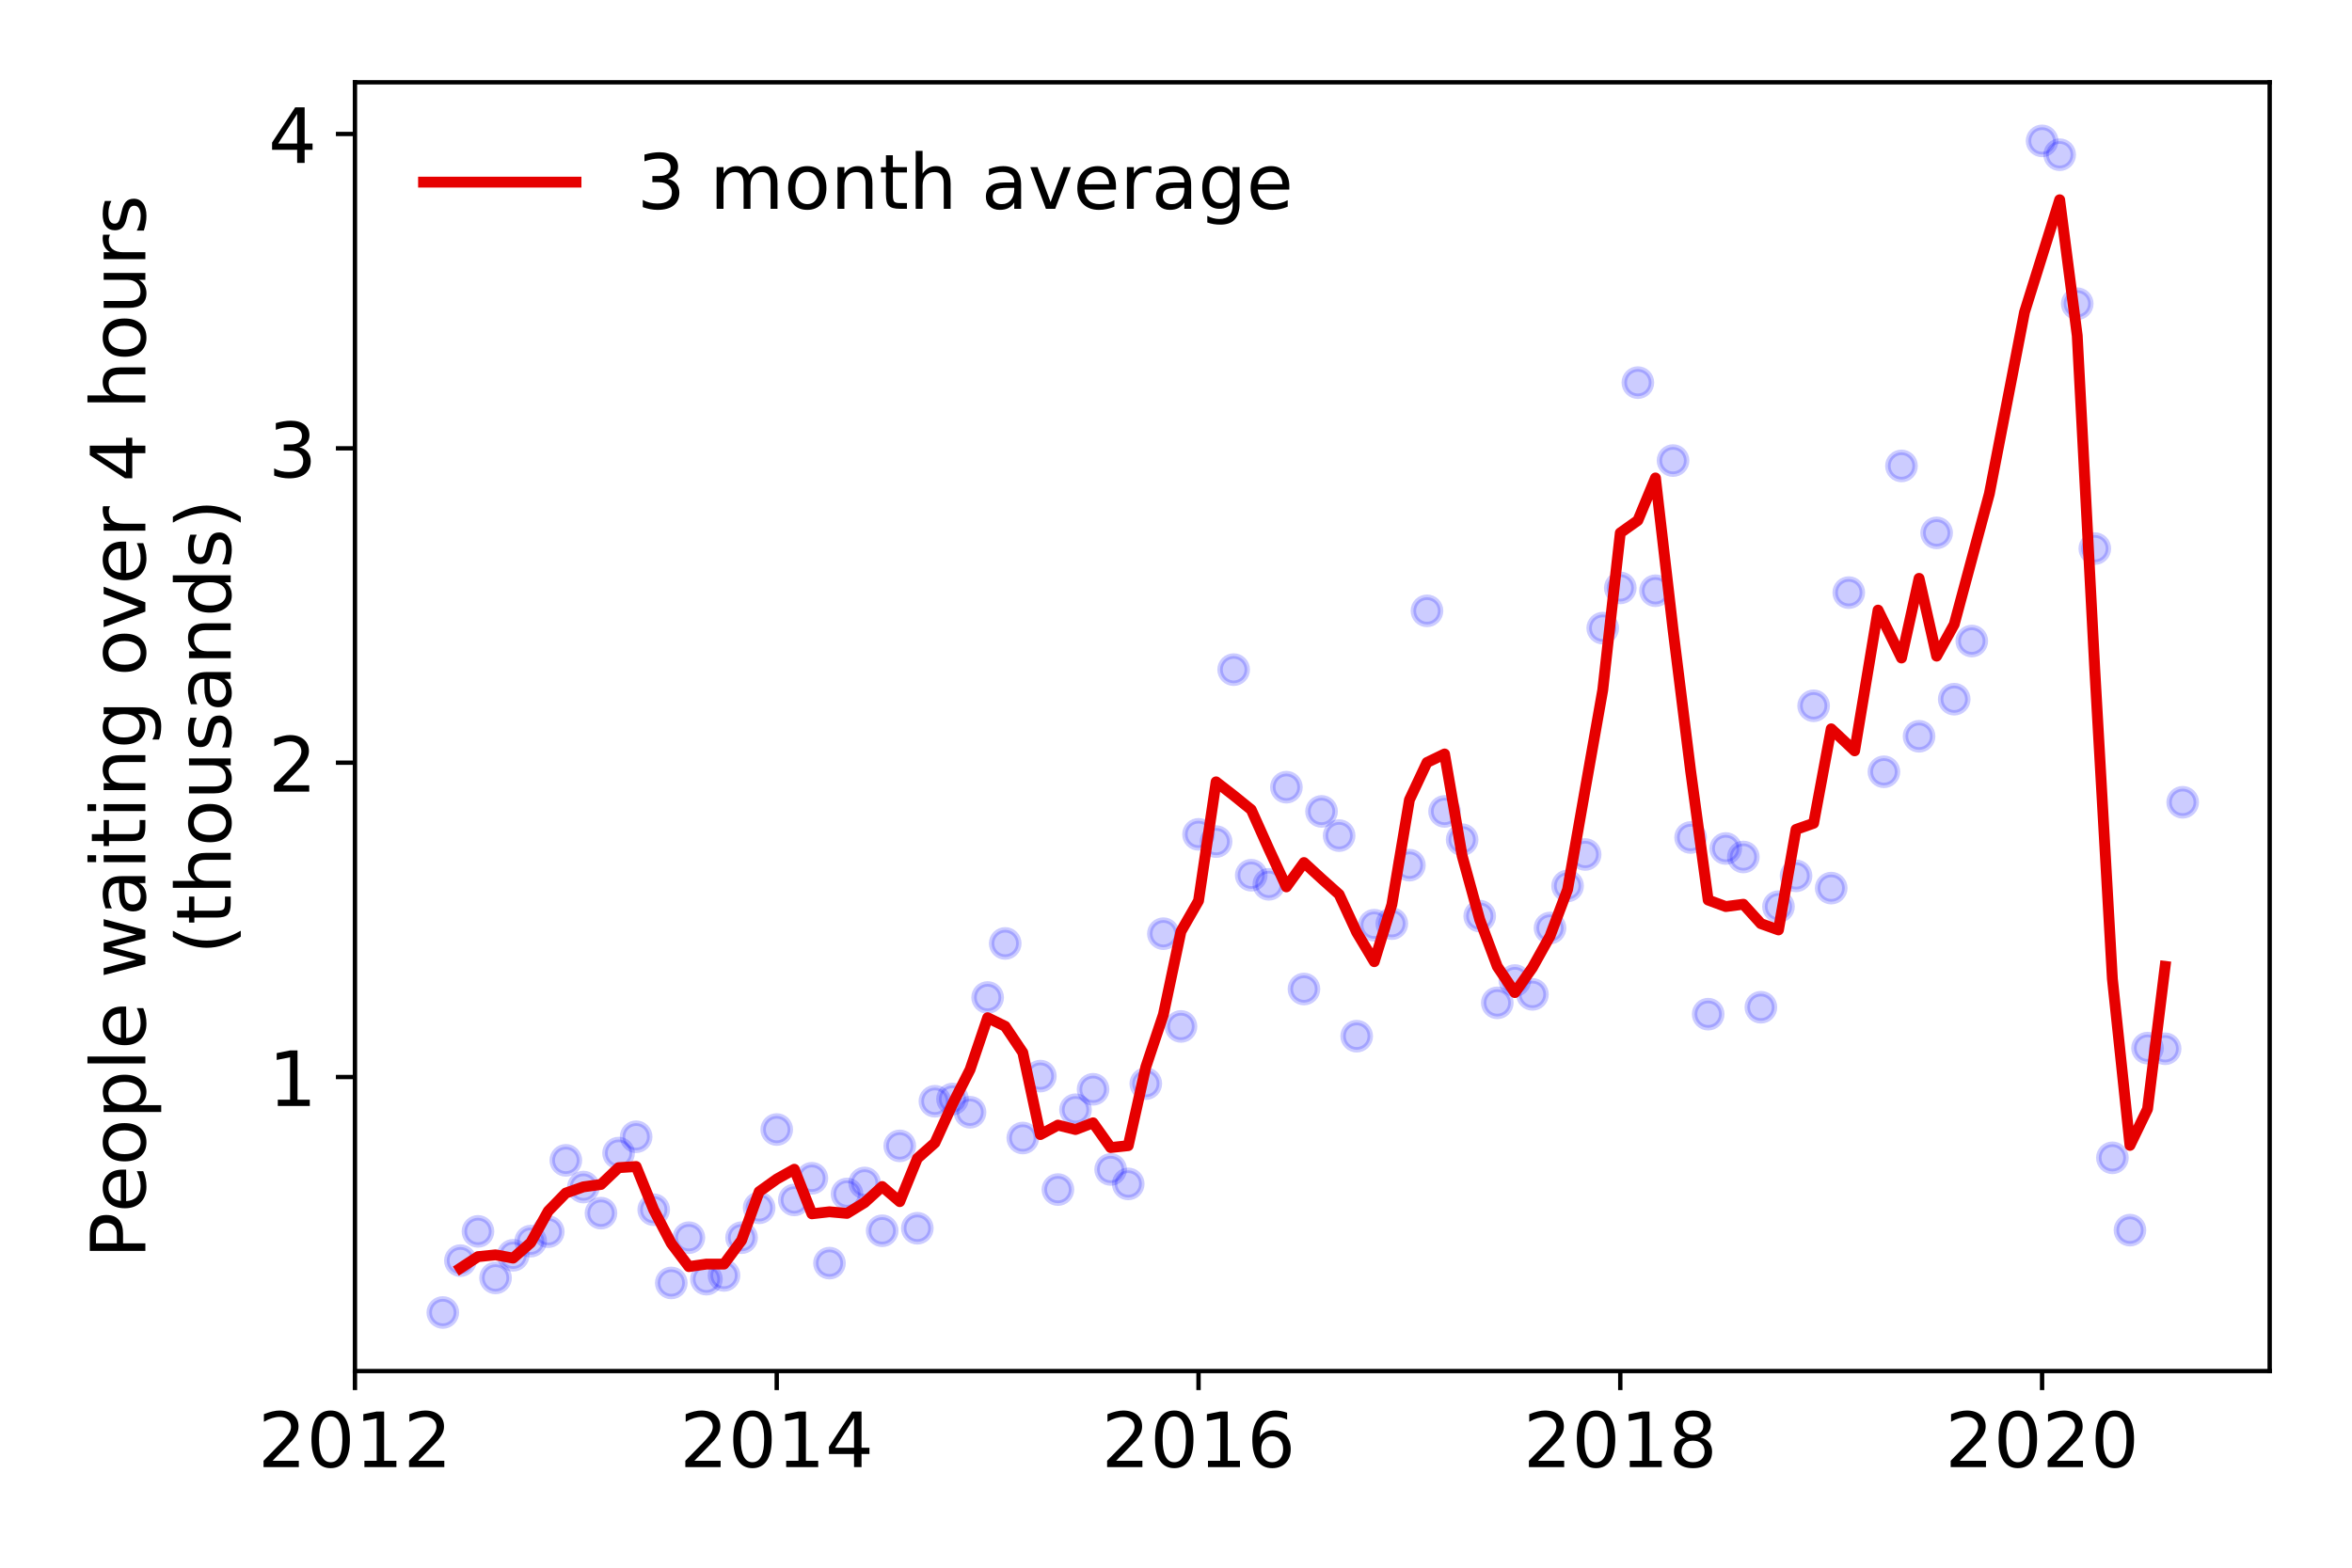 <?xml version="1.0" encoding="utf-8" standalone="no"?>
<!DOCTYPE svg PUBLIC "-//W3C//DTD SVG 1.1//EN"
  "http://www.w3.org/Graphics/SVG/1.1/DTD/svg11.dtd">
<!-- Created with matplotlib (https://matplotlib.org/) -->
<svg height="288pt" version="1.1" viewBox="0 0 432 288" width="432pt" xmlns="http://www.w3.org/2000/svg" xmlns:xlink="http://www.w3.org/1999/xlink">
 <defs>
  <style type="text/css">
*{stroke-linecap:butt;stroke-linejoin:round;}
  </style>
 </defs>
 <g id="figure_1">
  <g id="patch_1">
   <path d="M 0 288 
L 432 288 
L 432 0 
L 0 0 
z
" style="fill:#ffffff;"/>
  </g>
  <g id="axes_1">
   <g id="patch_2">
    <path d="M 65.195 251.88 
L 416.88 251.88 
L 416.88 15.12 
L 65.195 15.12 
z
" style="fill:#ffffff;"/>
   </g>
   <g id="matplotlib.axis_1">
    <g id="xtick_1">
     <g id="line2d_1">
      <defs>
       <path d="M 0 0 
L 0 3.5 
" id="m6f87e608fa" style="stroke:#000000;stroke-width:0.8;"/>
      </defs>
      <g>
       <use style="stroke:#000000;stroke-width:0.8;" x="65.195" xlink:href="#m6f87e608fa" y="251.88"/>
      </g>
     </g>
     <g id="text_1">
      <!-- 2012 -->
      <defs>
       <path d="M 19.188 8.297 
L 53.609 8.297 
L 53.609 0 
L 7.328 0 
L 7.328 8.297 
Q 12.938 14.109 22.625 23.891 
Q 32.328 33.688 34.812 36.531 
Q 39.547 41.844 41.422 45.531 
Q 43.312 49.219 43.312 52.781 
Q 43.312 58.594 39.234 62.25 
Q 35.156 65.922 28.609 65.922 
Q 23.969 65.922 18.812 64.312 
Q 13.672 62.703 7.812 59.422 
L 7.812 69.391 
Q 13.766 71.781 18.938 73 
Q 24.125 74.219 28.422 74.219 
Q 39.75 74.219 46.484 68.547 
Q 53.219 62.891 53.219 53.422 
Q 53.219 48.922 51.531 44.891 
Q 49.859 40.875 45.406 35.406 
Q 44.188 33.984 37.641 27.219 
Q 31.109 20.453 19.188 8.297 
z
" id="DejaVuSans-50"/>
       <path d="M 31.781 66.406 
Q 24.172 66.406 20.328 58.906 
Q 16.5 51.422 16.5 36.375 
Q 16.5 21.391 20.328 13.891 
Q 24.172 6.391 31.781 6.391 
Q 39.453 6.391 43.281 13.891 
Q 47.125 21.391 47.125 36.375 
Q 47.125 51.422 43.281 58.906 
Q 39.453 66.406 31.781 66.406 
z
M 31.781 74.219 
Q 44.047 74.219 50.516 64.516 
Q 56.984 54.828 56.984 36.375 
Q 56.984 17.969 50.516 8.266 
Q 44.047 -1.422 31.781 -1.422 
Q 19.531 -1.422 13.062 8.266 
Q 6.594 17.969 6.594 36.375 
Q 6.594 54.828 13.062 64.516 
Q 19.531 74.219 31.781 74.219 
z
" id="DejaVuSans-48"/>
       <path d="M 12.406 8.297 
L 28.516 8.297 
L 28.516 63.922 
L 10.984 60.406 
L 10.984 69.391 
L 28.422 72.906 
L 38.281 72.906 
L 38.281 8.297 
L 54.391 8.297 
L 54.391 0 
L 12.406 0 
z
" id="DejaVuSans-49"/>
      </defs>
      <g transform="translate(47.38 269.518)scale(0.14 -0.14)">
       <use xlink:href="#DejaVuSans-50"/>
       <use x="63.623" xlink:href="#DejaVuSans-48"/>
       <use x="127.246" xlink:href="#DejaVuSans-49"/>
       <use x="190.869" xlink:href="#DejaVuSans-50"/>
      </g>
     </g>
    </g>
    <g id="xtick_2">
     <g id="line2d_2">
      <g>
       <use style="stroke:#000000;stroke-width:0.8;" x="142.666" xlink:href="#m6f87e608fa" y="251.88"/>
      </g>
     </g>
     <g id="text_2">
      <!-- 2014 -->
      <defs>
       <path d="M 37.797 64.312 
L 12.891 25.391 
L 37.797 25.391 
z
M 35.203 72.906 
L 47.609 72.906 
L 47.609 25.391 
L 58.016 25.391 
L 58.016 17.188 
L 47.609 17.188 
L 47.609 0 
L 37.797 0 
L 37.797 17.188 
L 4.891 17.188 
L 4.891 26.703 
z
" id="DejaVuSans-52"/>
      </defs>
      <g transform="translate(124.851 269.518)scale(0.14 -0.14)">
       <use xlink:href="#DejaVuSans-50"/>
       <use x="63.623" xlink:href="#DejaVuSans-48"/>
       <use x="127.246" xlink:href="#DejaVuSans-49"/>
       <use x="190.869" xlink:href="#DejaVuSans-52"/>
      </g>
     </g>
    </g>
    <g id="xtick_3">
     <g id="line2d_3">
      <g>
       <use style="stroke:#000000;stroke-width:0.8;" x="220.137" xlink:href="#m6f87e608fa" y="251.88"/>
      </g>
     </g>
     <g id="text_3">
      <!-- 2016 -->
      <defs>
       <path d="M 33.016 40.375 
Q 26.375 40.375 22.484 35.828 
Q 18.609 31.297 18.609 23.391 
Q 18.609 15.531 22.484 10.953 
Q 26.375 6.391 33.016 6.391 
Q 39.656 6.391 43.531 10.953 
Q 47.406 15.531 47.406 23.391 
Q 47.406 31.297 43.531 35.828 
Q 39.656 40.375 33.016 40.375 
z
M 52.594 71.297 
L 52.594 62.312 
Q 48.875 64.062 45.094 64.984 
Q 41.312 65.922 37.594 65.922 
Q 27.828 65.922 22.672 59.328 
Q 17.531 52.734 16.797 39.406 
Q 19.672 43.656 24.016 45.922 
Q 28.375 48.188 33.594 48.188 
Q 44.578 48.188 50.953 41.516 
Q 57.328 34.859 57.328 23.391 
Q 57.328 12.156 50.688 5.359 
Q 44.047 -1.422 33.016 -1.422 
Q 20.359 -1.422 13.672 8.266 
Q 6.984 17.969 6.984 36.375 
Q 6.984 53.656 15.188 63.938 
Q 23.391 74.219 37.203 74.219 
Q 40.922 74.219 44.703 73.484 
Q 48.484 72.75 52.594 71.297 
z
" id="DejaVuSans-54"/>
      </defs>
      <g transform="translate(202.322 269.518)scale(0.14 -0.14)">
       <use xlink:href="#DejaVuSans-50"/>
       <use x="63.623" xlink:href="#DejaVuSans-48"/>
       <use x="127.246" xlink:href="#DejaVuSans-49"/>
       <use x="190.869" xlink:href="#DejaVuSans-54"/>
      </g>
     </g>
    </g>
    <g id="xtick_4">
     <g id="line2d_4">
      <g>
       <use style="stroke:#000000;stroke-width:0.8;" x="297.607" xlink:href="#m6f87e608fa" y="251.88"/>
      </g>
     </g>
     <g id="text_4">
      <!-- 2018 -->
      <defs>
       <path d="M 31.781 34.625 
Q 24.75 34.625 20.719 30.859 
Q 16.703 27.094 16.703 20.516 
Q 16.703 13.922 20.719 10.156 
Q 24.75 6.391 31.781 6.391 
Q 38.812 6.391 42.859 10.172 
Q 46.922 13.969 46.922 20.516 
Q 46.922 27.094 42.891 30.859 
Q 38.875 34.625 31.781 34.625 
z
M 21.922 38.812 
Q 15.578 40.375 12.031 44.719 
Q 8.5 49.078 8.5 55.328 
Q 8.5 64.062 14.719 69.141 
Q 20.953 74.219 31.781 74.219 
Q 42.672 74.219 48.875 69.141 
Q 55.078 64.062 55.078 55.328 
Q 55.078 49.078 51.531 44.719 
Q 48 40.375 41.703 38.812 
Q 48.828 37.156 52.797 32.312 
Q 56.781 27.484 56.781 20.516 
Q 56.781 9.906 50.312 4.234 
Q 43.844 -1.422 31.781 -1.422 
Q 19.734 -1.422 13.25 4.234 
Q 6.781 9.906 6.781 20.516 
Q 6.781 27.484 10.781 32.312 
Q 14.797 37.156 21.922 38.812 
z
M 18.312 54.391 
Q 18.312 48.734 21.844 45.562 
Q 25.391 42.391 31.781 42.391 
Q 38.141 42.391 41.719 45.562 
Q 45.312 48.734 45.312 54.391 
Q 45.312 60.062 41.719 63.234 
Q 38.141 66.406 31.781 66.406 
Q 25.391 66.406 21.844 63.234 
Q 18.312 60.062 18.312 54.391 
z
" id="DejaVuSans-56"/>
      </defs>
      <g transform="translate(279.792 269.518)scale(0.14 -0.14)">
       <use xlink:href="#DejaVuSans-50"/>
       <use x="63.623" xlink:href="#DejaVuSans-48"/>
       <use x="127.246" xlink:href="#DejaVuSans-49"/>
       <use x="190.869" xlink:href="#DejaVuSans-56"/>
      </g>
     </g>
    </g>
    <g id="xtick_5">
     <g id="line2d_5">
      <g>
       <use style="stroke:#000000;stroke-width:0.8;" x="375.078" xlink:href="#m6f87e608fa" y="251.88"/>
      </g>
     </g>
     <g id="text_5">
      <!-- 2020 -->
      <g transform="translate(357.263 269.518)scale(0.14 -0.14)">
       <use xlink:href="#DejaVuSans-50"/>
       <use x="63.623" xlink:href="#DejaVuSans-48"/>
       <use x="127.246" xlink:href="#DejaVuSans-50"/>
       <use x="190.869" xlink:href="#DejaVuSans-48"/>
      </g>
     </g>
    </g>
   </g>
   <g id="matplotlib.axis_2">
    <g id="ytick_1">
     <g id="line2d_6">
      <defs>
       <path d="M 0 0 
L -3.5 0 
" id="m2f9f1c1746" style="stroke:#000000;stroke-width:0.8;"/>
      </defs>
      <g>
       <use style="stroke:#000000;stroke-width:0.8;" x="65.195" xlink:href="#m2f9f1c1746" y="197.863"/>
      </g>
     </g>
     <g id="text_6">
      <!-- 1 -->
      <g transform="translate(49.288 203.182)scale(0.14 -0.14)">
       <use xlink:href="#DejaVuSans-49"/>
      </g>
     </g>
    </g>
    <g id="ytick_2">
     <g id="line2d_7">
      <g>
       <use style="stroke:#000000;stroke-width:0.8;" x="65.195" xlink:href="#m2f9f1c1746" y="140.112"/>
      </g>
     </g>
     <g id="text_7">
      <!-- 2 -->
      <g transform="translate(49.288 145.431)scale(0.14 -0.14)">
       <use xlink:href="#DejaVuSans-50"/>
      </g>
     </g>
    </g>
    <g id="ytick_3">
     <g id="line2d_8">
      <g>
       <use style="stroke:#000000;stroke-width:0.8;" x="65.195" xlink:href="#m2f9f1c1746" y="82.362"/>
      </g>
     </g>
     <g id="text_8">
      <!-- 3 -->
      <defs>
       <path d="M 40.578 39.312 
Q 47.656 37.797 51.625 33 
Q 55.609 28.219 55.609 21.188 
Q 55.609 10.406 48.188 4.484 
Q 40.766 -1.422 27.094 -1.422 
Q 22.516 -1.422 17.656 -0.516 
Q 12.797 0.391 7.625 2.203 
L 7.625 11.719 
Q 11.719 9.328 16.594 8.109 
Q 21.484 6.891 26.812 6.891 
Q 36.078 6.891 40.938 10.547 
Q 45.797 14.203 45.797 21.188 
Q 45.797 27.641 41.281 31.266 
Q 36.766 34.906 28.719 34.906 
L 20.219 34.906 
L 20.219 43.016 
L 29.109 43.016 
Q 36.375 43.016 40.234 45.922 
Q 44.094 48.828 44.094 54.297 
Q 44.094 59.906 40.109 62.906 
Q 36.141 65.922 28.719 65.922 
Q 24.656 65.922 20.016 65.031 
Q 15.375 64.156 9.812 62.312 
L 9.812 71.094 
Q 15.438 72.656 20.344 73.438 
Q 25.25 74.219 29.594 74.219 
Q 40.828 74.219 47.359 69.109 
Q 53.906 64.016 53.906 55.328 
Q 53.906 49.266 50.438 45.094 
Q 46.969 40.922 40.578 39.312 
z
" id="DejaVuSans-51"/>
      </defs>
      <g transform="translate(49.288 87.681)scale(0.14 -0.14)">
       <use xlink:href="#DejaVuSans-51"/>
      </g>
     </g>
    </g>
    <g id="ytick_4">
     <g id="line2d_9">
      <g>
       <use style="stroke:#000000;stroke-width:0.8;" x="65.195" xlink:href="#m2f9f1c1746" y="24.611"/>
      </g>
     </g>
     <g id="text_9">
      <!-- 4 -->
      <g transform="translate(49.288 29.93)scale(0.14 -0.14)">
       <use xlink:href="#DejaVuSans-52"/>
      </g>
     </g>
    </g>
    <g id="text_10">
     <!-- People waiting over 4 hours -->
     <defs>
      <path d="M 19.672 64.797 
L 19.672 37.406 
L 32.078 37.406 
Q 38.969 37.406 42.719 40.969 
Q 46.484 44.531 46.484 51.125 
Q 46.484 57.672 42.719 61.234 
Q 38.969 64.797 32.078 64.797 
z
M 9.812 72.906 
L 32.078 72.906 
Q 44.344 72.906 50.609 67.359 
Q 56.891 61.812 56.891 51.125 
Q 56.891 40.328 50.609 34.812 
Q 44.344 29.297 32.078 29.297 
L 19.672 29.297 
L 19.672 0 
L 9.812 0 
z
" id="DejaVuSans-80"/>
      <path d="M 56.203 29.594 
L 56.203 25.203 
L 14.891 25.203 
Q 15.484 15.922 20.484 11.062 
Q 25.484 6.203 34.422 6.203 
Q 39.594 6.203 44.453 7.469 
Q 49.312 8.734 54.109 11.281 
L 54.109 2.781 
Q 49.266 0.734 44.188 -0.344 
Q 39.109 -1.422 33.891 -1.422 
Q 20.797 -1.422 13.156 6.188 
Q 5.516 13.812 5.516 26.812 
Q 5.516 40.234 12.766 48.109 
Q 20.016 56 32.328 56 
Q 43.359 56 49.781 48.891 
Q 56.203 41.797 56.203 29.594 
z
M 47.219 32.234 
Q 47.125 39.594 43.094 43.984 
Q 39.062 48.391 32.422 48.391 
Q 24.906 48.391 20.391 44.141 
Q 15.875 39.891 15.188 32.172 
z
" id="DejaVuSans-101"/>
      <path d="M 30.609 48.391 
Q 23.391 48.391 19.188 42.75 
Q 14.984 37.109 14.984 27.297 
Q 14.984 17.484 19.156 11.844 
Q 23.344 6.203 30.609 6.203 
Q 37.797 6.203 41.984 11.859 
Q 46.188 17.531 46.188 27.297 
Q 46.188 37.016 41.984 42.703 
Q 37.797 48.391 30.609 48.391 
z
M 30.609 56 
Q 42.328 56 49.016 48.375 
Q 55.719 40.766 55.719 27.297 
Q 55.719 13.875 49.016 6.219 
Q 42.328 -1.422 30.609 -1.422 
Q 18.844 -1.422 12.172 6.219 
Q 5.516 13.875 5.516 27.297 
Q 5.516 40.766 12.172 48.375 
Q 18.844 56 30.609 56 
z
" id="DejaVuSans-111"/>
      <path d="M 18.109 8.203 
L 18.109 -20.797 
L 9.078 -20.797 
L 9.078 54.688 
L 18.109 54.688 
L 18.109 46.391 
Q 20.953 51.266 25.266 53.625 
Q 29.594 56 35.594 56 
Q 45.562 56 51.781 48.094 
Q 58.016 40.188 58.016 27.297 
Q 58.016 14.406 51.781 6.484 
Q 45.562 -1.422 35.594 -1.422 
Q 29.594 -1.422 25.266 0.953 
Q 20.953 3.328 18.109 8.203 
z
M 48.688 27.297 
Q 48.688 37.203 44.609 42.844 
Q 40.531 48.484 33.406 48.484 
Q 26.266 48.484 22.188 42.844 
Q 18.109 37.203 18.109 27.297 
Q 18.109 17.391 22.188 11.75 
Q 26.266 6.109 33.406 6.109 
Q 40.531 6.109 44.609 11.75 
Q 48.688 17.391 48.688 27.297 
z
" id="DejaVuSans-112"/>
      <path d="M 9.422 75.984 
L 18.406 75.984 
L 18.406 0 
L 9.422 0 
z
" id="DejaVuSans-108"/>
      <path id="DejaVuSans-32"/>
      <path d="M 4.203 54.688 
L 13.188 54.688 
L 24.422 12.016 
L 35.594 54.688 
L 46.188 54.688 
L 57.422 12.016 
L 68.609 54.688 
L 77.594 54.688 
L 63.281 0 
L 52.688 0 
L 40.922 44.828 
L 29.109 0 
L 18.5 0 
z
" id="DejaVuSans-119"/>
      <path d="M 34.281 27.484 
Q 23.391 27.484 19.188 25 
Q 14.984 22.516 14.984 16.5 
Q 14.984 11.719 18.141 8.906 
Q 21.297 6.109 26.703 6.109 
Q 34.188 6.109 38.703 11.406 
Q 43.219 16.703 43.219 25.484 
L 43.219 27.484 
z
M 52.203 31.203 
L 52.203 0 
L 43.219 0 
L 43.219 8.297 
Q 40.141 3.328 35.547 0.953 
Q 30.953 -1.422 24.312 -1.422 
Q 15.922 -1.422 10.953 3.297 
Q 6 8.016 6 15.922 
Q 6 25.141 12.172 29.828 
Q 18.359 34.516 30.609 34.516 
L 43.219 34.516 
L 43.219 35.406 
Q 43.219 41.609 39.141 45 
Q 35.062 48.391 27.688 48.391 
Q 23 48.391 18.547 47.266 
Q 14.109 46.141 10.016 43.891 
L 10.016 52.203 
Q 14.938 54.109 19.578 55.047 
Q 24.219 56 28.609 56 
Q 40.484 56 46.344 49.844 
Q 52.203 43.703 52.203 31.203 
z
" id="DejaVuSans-97"/>
      <path d="M 9.422 54.688 
L 18.406 54.688 
L 18.406 0 
L 9.422 0 
z
M 9.422 75.984 
L 18.406 75.984 
L 18.406 64.594 
L 9.422 64.594 
z
" id="DejaVuSans-105"/>
      <path d="M 18.312 70.219 
L 18.312 54.688 
L 36.812 54.688 
L 36.812 47.703 
L 18.312 47.703 
L 18.312 18.016 
Q 18.312 11.328 20.141 9.422 
Q 21.969 7.516 27.594 7.516 
L 36.812 7.516 
L 36.812 0 
L 27.594 0 
Q 17.188 0 13.234 3.875 
Q 9.281 7.766 9.281 18.016 
L 9.281 47.703 
L 2.688 47.703 
L 2.688 54.688 
L 9.281 54.688 
L 9.281 70.219 
z
" id="DejaVuSans-116"/>
      <path d="M 54.891 33.016 
L 54.891 0 
L 45.906 0 
L 45.906 32.719 
Q 45.906 40.484 42.875 44.328 
Q 39.844 48.188 33.797 48.188 
Q 26.516 48.188 22.312 43.547 
Q 18.109 38.922 18.109 30.906 
L 18.109 0 
L 9.078 0 
L 9.078 54.688 
L 18.109 54.688 
L 18.109 46.188 
Q 21.344 51.125 25.703 53.562 
Q 30.078 56 35.797 56 
Q 45.219 56 50.047 50.172 
Q 54.891 44.344 54.891 33.016 
z
" id="DejaVuSans-110"/>
      <path d="M 45.406 27.984 
Q 45.406 37.75 41.375 43.109 
Q 37.359 48.484 30.078 48.484 
Q 22.859 48.484 18.828 43.109 
Q 14.797 37.75 14.797 27.984 
Q 14.797 18.266 18.828 12.891 
Q 22.859 7.516 30.078 7.516 
Q 37.359 7.516 41.375 12.891 
Q 45.406 18.266 45.406 27.984 
z
M 54.391 6.781 
Q 54.391 -7.172 48.188 -13.984 
Q 42 -20.797 29.203 -20.797 
Q 24.469 -20.797 20.266 -20.094 
Q 16.062 -19.391 12.109 -17.922 
L 12.109 -9.188 
Q 16.062 -11.328 19.922 -12.344 
Q 23.781 -13.375 27.781 -13.375 
Q 36.625 -13.375 41.016 -8.766 
Q 45.406 -4.156 45.406 5.172 
L 45.406 9.625 
Q 42.625 4.781 38.281 2.391 
Q 33.938 0 27.875 0 
Q 17.828 0 11.672 7.656 
Q 5.516 15.328 5.516 27.984 
Q 5.516 40.672 11.672 48.328 
Q 17.828 56 27.875 56 
Q 33.938 56 38.281 53.609 
Q 42.625 51.219 45.406 46.391 
L 45.406 54.688 
L 54.391 54.688 
z
" id="DejaVuSans-103"/>
      <path d="M 2.984 54.688 
L 12.5 54.688 
L 29.594 8.797 
L 46.688 54.688 
L 56.203 54.688 
L 35.688 0 
L 23.484 0 
z
" id="DejaVuSans-118"/>
      <path d="M 41.109 46.297 
Q 39.594 47.172 37.812 47.578 
Q 36.031 48 33.891 48 
Q 26.266 48 22.188 43.047 
Q 18.109 38.094 18.109 28.812 
L 18.109 0 
L 9.078 0 
L 9.078 54.688 
L 18.109 54.688 
L 18.109 46.188 
Q 20.953 51.172 25.484 53.578 
Q 30.031 56 36.531 56 
Q 37.453 56 38.578 55.875 
Q 39.703 55.766 41.062 55.516 
z
" id="DejaVuSans-114"/>
      <path d="M 54.891 33.016 
L 54.891 0 
L 45.906 0 
L 45.906 32.719 
Q 45.906 40.484 42.875 44.328 
Q 39.844 48.188 33.797 48.188 
Q 26.516 48.188 22.312 43.547 
Q 18.109 38.922 18.109 30.906 
L 18.109 0 
L 9.078 0 
L 9.078 75.984 
L 18.109 75.984 
L 18.109 46.188 
Q 21.344 51.125 25.703 53.562 
Q 30.078 56 35.797 56 
Q 45.219 56 50.047 50.172 
Q 54.891 44.344 54.891 33.016 
z
" id="DejaVuSans-104"/>
      <path d="M 8.5 21.578 
L 8.5 54.688 
L 17.484 54.688 
L 17.484 21.922 
Q 17.484 14.156 20.5 10.266 
Q 23.531 6.391 29.594 6.391 
Q 36.859 6.391 41.078 11.031 
Q 45.312 15.672 45.312 23.688 
L 45.312 54.688 
L 54.297 54.688 
L 54.297 0 
L 45.312 0 
L 45.312 8.406 
Q 42.047 3.422 37.719 1 
Q 33.406 -1.422 27.688 -1.422 
Q 18.266 -1.422 13.375 4.438 
Q 8.5 10.297 8.5 21.578 
z
M 31.109 56 
z
" id="DejaVuSans-117"/>
      <path d="M 44.281 53.078 
L 44.281 44.578 
Q 40.484 46.531 36.375 47.5 
Q 32.281 48.484 27.875 48.484 
Q 21.188 48.484 17.844 46.438 
Q 14.5 44.391 14.5 40.281 
Q 14.5 37.156 16.891 35.375 
Q 19.281 33.594 26.516 31.984 
L 29.594 31.297 
Q 39.156 29.25 43.188 25.516 
Q 47.219 21.781 47.219 15.094 
Q 47.219 7.469 41.188 3.016 
Q 35.156 -1.422 24.609 -1.422 
Q 20.219 -1.422 15.453 -0.562 
Q 10.688 0.297 5.422 2 
L 5.422 11.281 
Q 10.406 8.688 15.234 7.391 
Q 20.062 6.109 24.812 6.109 
Q 31.156 6.109 34.562 8.281 
Q 37.984 10.453 37.984 14.406 
Q 37.984 18.062 35.516 20.016 
Q 33.062 21.969 24.703 23.781 
L 21.578 24.516 
Q 13.234 26.266 9.516 29.906 
Q 5.812 33.547 5.812 39.891 
Q 5.812 47.609 11.281 51.797 
Q 16.75 56 26.812 56 
Q 31.781 56 36.172 55.266 
Q 40.578 54.547 44.281 53.078 
z
" id="DejaVuSans-115"/>
     </defs>
     <g transform="translate(26.699 231.175)rotate(-90)scale(0.14 -0.14)">
      <use xlink:href="#DejaVuSans-80"/>
      <use x="60.256" xlink:href="#DejaVuSans-101"/>
      <use x="121.779" xlink:href="#DejaVuSans-111"/>
      <use x="182.961" xlink:href="#DejaVuSans-112"/>
      <use x="246.438" xlink:href="#DejaVuSans-108"/>
      <use x="274.221" xlink:href="#DejaVuSans-101"/>
      <use x="335.744" xlink:href="#DejaVuSans-32"/>
      <use x="367.531" xlink:href="#DejaVuSans-119"/>
      <use x="449.318" xlink:href="#DejaVuSans-97"/>
      <use x="510.598" xlink:href="#DejaVuSans-105"/>
      <use x="538.381" xlink:href="#DejaVuSans-116"/>
      <use x="577.59" xlink:href="#DejaVuSans-105"/>
      <use x="605.373" xlink:href="#DejaVuSans-110"/>
      <use x="668.752" xlink:href="#DejaVuSans-103"/>
      <use x="732.229" xlink:href="#DejaVuSans-32"/>
      <use x="764.016" xlink:href="#DejaVuSans-111"/>
      <use x="825.197" xlink:href="#DejaVuSans-118"/>
      <use x="884.377" xlink:href="#DejaVuSans-101"/>
      <use x="945.9" xlink:href="#DejaVuSans-114"/>
      <use x="987.014" xlink:href="#DejaVuSans-32"/>
      <use x="1018.801" xlink:href="#DejaVuSans-52"/>
      <use x="1082.424" xlink:href="#DejaVuSans-32"/>
      <use x="1114.211" xlink:href="#DejaVuSans-104"/>
      <use x="1177.59" xlink:href="#DejaVuSans-111"/>
      <use x="1238.771" xlink:href="#DejaVuSans-117"/>
      <use x="1302.15" xlink:href="#DejaVuSans-114"/>
      <use x="1343.264" xlink:href="#DejaVuSans-115"/>
     </g>
     <!-- (thousands) -->
     <defs>
      <path d="M 31 75.875 
Q 24.469 64.656 21.281 53.656 
Q 18.109 42.672 18.109 31.391 
Q 18.109 20.125 21.312 9.062 
Q 24.516 -2 31 -13.188 
L 23.188 -13.188 
Q 15.875 -1.703 12.234 9.375 
Q 8.594 20.453 8.594 31.391 
Q 8.594 42.281 12.203 53.312 
Q 15.828 64.359 23.188 75.875 
z
" id="DejaVuSans-40"/>
      <path d="M 45.406 46.391 
L 45.406 75.984 
L 54.391 75.984 
L 54.391 0 
L 45.406 0 
L 45.406 8.203 
Q 42.578 3.328 38.25 0.953 
Q 33.938 -1.422 27.875 -1.422 
Q 17.969 -1.422 11.734 6.484 
Q 5.516 14.406 5.516 27.297 
Q 5.516 40.188 11.734 48.094 
Q 17.969 56 27.875 56 
Q 33.938 56 38.25 53.625 
Q 42.578 51.266 45.406 46.391 
z
M 14.797 27.297 
Q 14.797 17.391 18.875 11.75 
Q 22.953 6.109 30.078 6.109 
Q 37.203 6.109 41.297 11.75 
Q 45.406 17.391 45.406 27.297 
Q 45.406 37.203 41.297 42.844 
Q 37.203 48.484 30.078 48.484 
Q 22.953 48.484 18.875 42.844 
Q 14.797 37.203 14.797 27.297 
z
" id="DejaVuSans-100"/>
      <path d="M 8.016 75.875 
L 15.828 75.875 
Q 23.141 64.359 26.781 53.312 
Q 30.422 42.281 30.422 31.391 
Q 30.422 20.453 26.781 9.375 
Q 23.141 -1.703 15.828 -13.188 
L 8.016 -13.188 
Q 14.5 -2 17.703 9.062 
Q 20.906 20.125 20.906 31.391 
Q 20.906 42.672 17.703 53.656 
Q 14.5 64.656 8.016 75.875 
z
" id="DejaVuSans-41"/>
     </defs>
     <g transform="translate(42.376 175.325)rotate(-90)scale(0.14 -0.14)">
      <use xlink:href="#DejaVuSans-40"/>
      <use x="39.014" xlink:href="#DejaVuSans-116"/>
      <use x="78.223" xlink:href="#DejaVuSans-104"/>
      <use x="141.602" xlink:href="#DejaVuSans-111"/>
      <use x="202.783" xlink:href="#DejaVuSans-117"/>
      <use x="266.162" xlink:href="#DejaVuSans-115"/>
      <use x="318.262" xlink:href="#DejaVuSans-97"/>
      <use x="379.541" xlink:href="#DejaVuSans-110"/>
      <use x="442.92" xlink:href="#DejaVuSans-100"/>
      <use x="506.396" xlink:href="#DejaVuSans-115"/>
      <use x="558.496" xlink:href="#DejaVuSans-41"/>
     </g>
    </g>
   </g>
   <g id="line2d_10">
    <defs>
     <path d="M 0 2.5 
C 0.663 2.5 1.299 2.237 1.768 1.768 
C 2.237 1.299 2.5 0.663 2.5 0 
C 2.5 -0.663 2.237 -1.299 1.768 -1.768 
C 1.299 -2.237 0.663 -2.5 0 -2.5 
C -0.663 -2.5 -1.299 -2.237 -1.768 -1.768 
C -2.237 -1.299 -2.5 -0.663 -2.5 0 
C -2.5 0.663 -2.237 1.299 -1.768 1.768 
C -1.299 2.237 -0.663 2.5 0 2.5 
z
" id="m2b4e2e2749" style="stroke:#0000ff;stroke-opacity:0.2;"/>
    </defs>
    <g clip-path="url(#pce5eb7b354)">
     <use style="fill:#0000ff;fill-opacity:0.2;stroke:#0000ff;stroke-opacity:0.2;" x="400.902" xlink:href="#m2b4e2e2749" y="147.389"/>
     <use style="fill:#0000ff;fill-opacity:0.2;stroke:#0000ff;stroke-opacity:0.2;" x="397.674" xlink:href="#m2b4e2e2749" y="192.665"/>
     <use style="fill:#0000ff;fill-opacity:0.2;stroke:#0000ff;stroke-opacity:0.2;" x="394.446" xlink:href="#m2b4e2e2749" y="192.55"/>
     <use style="fill:#0000ff;fill-opacity:0.2;stroke:#0000ff;stroke-opacity:0.2;" x="391.218" xlink:href="#m2b4e2e2749" y="225.988"/>
     <use style="fill:#0000ff;fill-opacity:0.2;stroke:#0000ff;stroke-opacity:0.2;" x="387.99" xlink:href="#m2b4e2e2749" y="212.705"/>
     <use style="fill:#0000ff;fill-opacity:0.2;stroke:#0000ff;stroke-opacity:0.2;" x="384.762" xlink:href="#m2b4e2e2749" y="100.784"/>
     <use style="fill:#0000ff;fill-opacity:0.2;stroke:#0000ff;stroke-opacity:0.2;" x="381.534" xlink:href="#m2b4e2e2749" y="55.797"/>
     <use style="fill:#0000ff;fill-opacity:0.2;stroke:#0000ff;stroke-opacity:0.2;" x="378.306" xlink:href="#m2b4e2e2749" y="28.423"/>
     <use style="fill:#0000ff;fill-opacity:0.2;stroke:#0000ff;stroke-opacity:0.2;" x="375.078" xlink:href="#m2b4e2e2749" y="25.882"/>
     <use style="fill:#0000ff;fill-opacity:0.2;stroke:#0000ff;stroke-opacity:0.2;" x="362.166" xlink:href="#m2b4e2e2749" y="117.763"/>
     <use style="fill:#0000ff;fill-opacity:0.2;stroke:#0000ff;stroke-opacity:0.2;" x="358.938" xlink:href="#m2b4e2e2749" y="128.447"/>
     <use style="fill:#0000ff;fill-opacity:0.2;stroke:#0000ff;stroke-opacity:0.2;" x="355.71" xlink:href="#m2b4e2e2749" y="97.897"/>
     <use style="fill:#0000ff;fill-opacity:0.2;stroke:#0000ff;stroke-opacity:0.2;" x="352.482" xlink:href="#m2b4e2e2749" y="135.261"/>
     <use style="fill:#0000ff;fill-opacity:0.2;stroke:#0000ff;stroke-opacity:0.2;" x="349.254" xlink:href="#m2b4e2e2749" y="85.596"/>
     <use style="fill:#0000ff;fill-opacity:0.2;stroke:#0000ff;stroke-opacity:0.2;" x="346.027" xlink:href="#m2b4e2e2749" y="141.787"/>
     <use style="fill:#0000ff;fill-opacity:0.2;stroke:#0000ff;stroke-opacity:0.2;" x="339.571" xlink:href="#m2b4e2e2749" y="108.869"/>
     <use style="fill:#0000ff;fill-opacity:0.2;stroke:#0000ff;stroke-opacity:0.2;" x="336.343" xlink:href="#m2b4e2e2749" y="163.155"/>
     <use style="fill:#0000ff;fill-opacity:0.2;stroke:#0000ff;stroke-opacity:0.2;" x="333.115" xlink:href="#m2b4e2e2749" y="129.66"/>
     <use style="fill:#0000ff;fill-opacity:0.2;stroke:#0000ff;stroke-opacity:0.2;" x="329.887" xlink:href="#m2b4e2e2749" y="160.903"/>
     <use style="fill:#0000ff;fill-opacity:0.2;stroke:#0000ff;stroke-opacity:0.2;" x="326.659" xlink:href="#m2b4e2e2749" y="166.562"/>
     <use style="fill:#0000ff;fill-opacity:0.2;stroke:#0000ff;stroke-opacity:0.2;" x="323.431" xlink:href="#m2b4e2e2749" y="185.042"/>
     <use style="fill:#0000ff;fill-opacity:0.2;stroke:#0000ff;stroke-opacity:0.2;" x="320.203" xlink:href="#m2b4e2e2749" y="157.438"/>
     <use style="fill:#0000ff;fill-opacity:0.2;stroke:#0000ff;stroke-opacity:0.2;" x="316.975" xlink:href="#m2b4e2e2749" y="155.878"/>
     <use style="fill:#0000ff;fill-opacity:0.2;stroke:#0000ff;stroke-opacity:0.2;" x="313.747" xlink:href="#m2b4e2e2749" y="186.313"/>
     <use style="fill:#0000ff;fill-opacity:0.2;stroke:#0000ff;stroke-opacity:0.2;" x="310.519" xlink:href="#m2b4e2e2749" y="153.857"/>
     <use style="fill:#0000ff;fill-opacity:0.2;stroke:#0000ff;stroke-opacity:0.2;" x="307.291" xlink:href="#m2b4e2e2749" y="84.614"/>
     <use style="fill:#0000ff;fill-opacity:0.2;stroke:#0000ff;stroke-opacity:0.2;" x="304.063" xlink:href="#m2b4e2e2749" y="108.523"/>
     <use style="fill:#0000ff;fill-opacity:0.2;stroke:#0000ff;stroke-opacity:0.2;" x="300.835" xlink:href="#m2b4e2e2749" y="70.292"/>
     <use style="fill:#0000ff;fill-opacity:0.2;stroke:#0000ff;stroke-opacity:0.2;" x="297.607" xlink:href="#m2b4e2e2749" y="108.003"/>
     <use style="fill:#0000ff;fill-opacity:0.2;stroke:#0000ff;stroke-opacity:0.2;" x="294.379" xlink:href="#m2b4e2e2749" y="115.395"/>
     <use style="fill:#0000ff;fill-opacity:0.2;stroke:#0000ff;stroke-opacity:0.2;" x="291.151" xlink:href="#m2b4e2e2749" y="156.976"/>
     <use style="fill:#0000ff;fill-opacity:0.2;stroke:#0000ff;stroke-opacity:0.2;" x="287.923" xlink:href="#m2b4e2e2749" y="162.751"/>
     <use style="fill:#0000ff;fill-opacity:0.2;stroke:#0000ff;stroke-opacity:0.2;" x="284.696" xlink:href="#m2b4e2e2749" y="170.489"/>
     <use style="fill:#0000ff;fill-opacity:0.2;stroke:#0000ff;stroke-opacity:0.2;" x="281.468" xlink:href="#m2b4e2e2749" y="182.675"/>
     <use style="fill:#0000ff;fill-opacity:0.2;stroke:#0000ff;stroke-opacity:0.2;" x="278.24" xlink:href="#m2b4e2e2749" y="180.134"/>
     <use style="fill:#0000ff;fill-opacity:0.2;stroke:#0000ff;stroke-opacity:0.2;" x="275.012" xlink:href="#m2b4e2e2749" y="184.234"/>
     <use style="fill:#0000ff;fill-opacity:0.2;stroke:#0000ff;stroke-opacity:0.2;" x="271.784" xlink:href="#m2b4e2e2749" y="168.295"/>
     <use style="fill:#0000ff;fill-opacity:0.2;stroke:#0000ff;stroke-opacity:0.2;" x="268.556" xlink:href="#m2b4e2e2749" y="154.261"/>
     <use style="fill:#0000ff;fill-opacity:0.2;stroke:#0000ff;stroke-opacity:0.2;" x="265.328" xlink:href="#m2b4e2e2749" y="149.064"/>
     <use style="fill:#0000ff;fill-opacity:0.2;stroke:#0000ff;stroke-opacity:0.2;" x="262.1" xlink:href="#m2b4e2e2749" y="112.219"/>
     <use style="fill:#0000ff;fill-opacity:0.2;stroke:#0000ff;stroke-opacity:0.2;" x="258.872" xlink:href="#m2b4e2e2749" y="158.939"/>
     <use style="fill:#0000ff;fill-opacity:0.2;stroke:#0000ff;stroke-opacity:0.2;" x="255.644" xlink:href="#m2b4e2e2749" y="169.681"/>
     <use style="fill:#0000ff;fill-opacity:0.2;stroke:#0000ff;stroke-opacity:0.2;" x="252.416" xlink:href="#m2b4e2e2749" y="169.969"/>
     <use style="fill:#0000ff;fill-opacity:0.2;stroke:#0000ff;stroke-opacity:0.2;" x="249.188" xlink:href="#m2b4e2e2749" y="190.355"/>
     <use style="fill:#0000ff;fill-opacity:0.2;stroke:#0000ff;stroke-opacity:0.2;" x="245.96" xlink:href="#m2b4e2e2749" y="153.511"/>
     <use style="fill:#0000ff;fill-opacity:0.2;stroke:#0000ff;stroke-opacity:0.2;" x="242.732" xlink:href="#m2b4e2e2749" y="149.064"/>
     <use style="fill:#0000ff;fill-opacity:0.2;stroke:#0000ff;stroke-opacity:0.2;" x="239.504" xlink:href="#m2b4e2e2749" y="181.693"/>
     <use style="fill:#0000ff;fill-opacity:0.2;stroke:#0000ff;stroke-opacity:0.2;" x="236.276" xlink:href="#m2b4e2e2749" y="144.617"/>
     <use style="fill:#0000ff;fill-opacity:0.2;stroke:#0000ff;stroke-opacity:0.2;" x="233.048" xlink:href="#m2b4e2e2749" y="162.462"/>
     <use style="fill:#0000ff;fill-opacity:0.2;stroke:#0000ff;stroke-opacity:0.2;" x="229.82" xlink:href="#m2b4e2e2749" y="160.787"/>
     <use style="fill:#0000ff;fill-opacity:0.2;stroke:#0000ff;stroke-opacity:0.2;" x="226.592" xlink:href="#m2b4e2e2749" y="123.018"/>
     <use style="fill:#0000ff;fill-opacity:0.2;stroke:#0000ff;stroke-opacity:0.2;" x="223.364" xlink:href="#m2b4e2e2749" y="154.608"/>
     <use style="fill:#0000ff;fill-opacity:0.2;stroke:#0000ff;stroke-opacity:0.2;" x="220.137" xlink:href="#m2b4e2e2749" y="153.28"/>
     <use style="fill:#0000ff;fill-opacity:0.2;stroke:#0000ff;stroke-opacity:0.2;" x="216.909" xlink:href="#m2b4e2e2749" y="188.565"/>
     <use style="fill:#0000ff;fill-opacity:0.2;stroke:#0000ff;stroke-opacity:0.2;" x="213.681" xlink:href="#m2b4e2e2749" y="171.529"/>
     <use style="fill:#0000ff;fill-opacity:0.2;stroke:#0000ff;stroke-opacity:0.2;" x="210.453" xlink:href="#m2b4e2e2749" y="199.076"/>
     <use style="fill:#0000ff;fill-opacity:0.2;stroke:#0000ff;stroke-opacity:0.2;" x="207.225" xlink:href="#m2b4e2e2749" y="217.498"/>
     <use style="fill:#0000ff;fill-opacity:0.2;stroke:#0000ff;stroke-opacity:0.2;" x="203.997" xlink:href="#m2b4e2e2749" y="214.842"/>
     <use style="fill:#0000ff;fill-opacity:0.2;stroke:#0000ff;stroke-opacity:0.2;" x="200.769" xlink:href="#m2b4e2e2749" y="200.115"/>
     <use style="fill:#0000ff;fill-opacity:0.2;stroke:#0000ff;stroke-opacity:0.2;" x="197.541" xlink:href="#m2b4e2e2749" y="203.869"/>
     <use style="fill:#0000ff;fill-opacity:0.2;stroke:#0000ff;stroke-opacity:0.2;" x="194.313" xlink:href="#m2b4e2e2749" y="218.538"/>
     <use style="fill:#0000ff;fill-opacity:0.2;stroke:#0000ff;stroke-opacity:0.2;" x="191.085" xlink:href="#m2b4e2e2749" y="197.69"/>
     <use style="fill:#0000ff;fill-opacity:0.2;stroke:#0000ff;stroke-opacity:0.2;" x="187.857" xlink:href="#m2b4e2e2749" y="209.067"/>
     <use style="fill:#0000ff;fill-opacity:0.2;stroke:#0000ff;stroke-opacity:0.2;" x="184.629" xlink:href="#m2b4e2e2749" y="173.319"/>
     <use style="fill:#0000ff;fill-opacity:0.2;stroke:#0000ff;stroke-opacity:0.2;" x="181.401" xlink:href="#m2b4e2e2749" y="183.252"/>
     <use style="fill:#0000ff;fill-opacity:0.2;stroke:#0000ff;stroke-opacity:0.2;" x="178.173" xlink:href="#m2b4e2e2749" y="204.331"/>
     <use style="fill:#0000ff;fill-opacity:0.2;stroke:#0000ff;stroke-opacity:0.2;" x="174.945" xlink:href="#m2b4e2e2749" y="201.906"/>
     <use style="fill:#0000ff;fill-opacity:0.2;stroke:#0000ff;stroke-opacity:0.2;" x="171.717" xlink:href="#m2b4e2e2749" y="202.31"/>
     <use style="fill:#0000ff;fill-opacity:0.2;stroke:#0000ff;stroke-opacity:0.2;" x="168.489" xlink:href="#m2b4e2e2749" y="225.641"/>
     <use style="fill:#0000ff;fill-opacity:0.2;stroke:#0000ff;stroke-opacity:0.2;" x="165.261" xlink:href="#m2b4e2e2749" y="210.51"/>
     <use style="fill:#0000ff;fill-opacity:0.2;stroke:#0000ff;stroke-opacity:0.2;" x="162.033" xlink:href="#m2b4e2e2749" y="226.103"/>
     <use style="fill:#0000ff;fill-opacity:0.2;stroke:#0000ff;stroke-opacity:0.2;" x="158.806" xlink:href="#m2b4e2e2749" y="217.325"/>
     <use style="fill:#0000ff;fill-opacity:0.2;stroke:#0000ff;stroke-opacity:0.2;" x="155.578" xlink:href="#m2b4e2e2749" y="219.346"/>
     <use style="fill:#0000ff;fill-opacity:0.2;stroke:#0000ff;stroke-opacity:0.2;" x="152.35" xlink:href="#m2b4e2e2749" y="232.051"/>
     <use style="fill:#0000ff;fill-opacity:0.2;stroke:#0000ff;stroke-opacity:0.2;" x="149.122" xlink:href="#m2b4e2e2749" y="216.459"/>
     <use style="fill:#0000ff;fill-opacity:0.2;stroke:#0000ff;stroke-opacity:0.2;" x="145.894" xlink:href="#m2b4e2e2749" y="220.443"/>
     <use style="fill:#0000ff;fill-opacity:0.2;stroke:#0000ff;stroke-opacity:0.2;" x="142.666" xlink:href="#m2b4e2e2749" y="207.507"/>
     <use style="fill:#0000ff;fill-opacity:0.2;stroke:#0000ff;stroke-opacity:0.2;" x="139.438" xlink:href="#m2b4e2e2749" y="221.887"/>
     <use style="fill:#0000ff;fill-opacity:0.2;stroke:#0000ff;stroke-opacity:0.2;" x="136.21" xlink:href="#m2b4e2e2749" y="227.374"/>
     <use style="fill:#0000ff;fill-opacity:0.2;stroke:#0000ff;stroke-opacity:0.2;" x="132.982" xlink:href="#m2b4e2e2749" y="234.304"/>
     <use style="fill:#0000ff;fill-opacity:0.2;stroke:#0000ff;stroke-opacity:0.2;" x="129.754" xlink:href="#m2b4e2e2749" y="234.997"/>
     <use style="fill:#0000ff;fill-opacity:0.2;stroke:#0000ff;stroke-opacity:0.2;" x="126.526" xlink:href="#m2b4e2e2749" y="227.374"/>
     <use style="fill:#0000ff;fill-opacity:0.2;stroke:#0000ff;stroke-opacity:0.2;" x="123.298" xlink:href="#m2b4e2e2749" y="235.69"/>
     <use style="fill:#0000ff;fill-opacity:0.2;stroke:#0000ff;stroke-opacity:0.2;" x="120.07" xlink:href="#m2b4e2e2749" y="222.234"/>
     <use style="fill:#0000ff;fill-opacity:0.2;stroke:#0000ff;stroke-opacity:0.2;" x="116.842" xlink:href="#m2b4e2e2749" y="208.836"/>
     <use style="fill:#0000ff;fill-opacity:0.2;stroke:#0000ff;stroke-opacity:0.2;" x="113.614" xlink:href="#m2b4e2e2749" y="211.839"/>
     <use style="fill:#0000ff;fill-opacity:0.2;stroke:#0000ff;stroke-opacity:0.2;" x="110.386" xlink:href="#m2b4e2e2749" y="222.869"/>
     <use style="fill:#0000ff;fill-opacity:0.2;stroke:#0000ff;stroke-opacity:0.2;" x="107.158" xlink:href="#m2b4e2e2749" y="218.076"/>
     <use style="fill:#0000ff;fill-opacity:0.2;stroke:#0000ff;stroke-opacity:0.2;" x="103.93" xlink:href="#m2b4e2e2749" y="213.167"/>
     <use style="fill:#0000ff;fill-opacity:0.2;stroke:#0000ff;stroke-opacity:0.2;" x="100.702" xlink:href="#m2b4e2e2749" y="226.276"/>
     <use style="fill:#0000ff;fill-opacity:0.2;stroke:#0000ff;stroke-opacity:0.2;" x="97.474" xlink:href="#m2b4e2e2749" y="228.009"/>
     <use style="fill:#0000ff;fill-opacity:0.2;stroke:#0000ff;stroke-opacity:0.2;" x="94.247" xlink:href="#m2b4e2e2749" y="230.608"/>
     <use style="fill:#0000ff;fill-opacity:0.2;stroke:#0000ff;stroke-opacity:0.2;" x="91.019" xlink:href="#m2b4e2e2749" y="234.766"/>
     <use style="fill:#0000ff;fill-opacity:0.2;stroke:#0000ff;stroke-opacity:0.2;" x="87.791" xlink:href="#m2b4e2e2749" y="226.219"/>
     <use style="fill:#0000ff;fill-opacity:0.2;stroke:#0000ff;stroke-opacity:0.2;" x="84.563" xlink:href="#m2b4e2e2749" y="231.589"/>
     <use style="fill:#0000ff;fill-opacity:0.2;stroke:#0000ff;stroke-opacity:0.2;" x="81.335" xlink:href="#m2b4e2e2749" y="241.118"/>
    </g>
   </g>
   <g id="line2d_11">
    <path clip-path="url(#pce5eb7b354)" d="M 397.674 177.535 
L 394.446 203.734 
L 391.218 210.414 
L 387.99 179.826 
L 384.762 123.095 
L 381.534 61.668 
L 378.306 36.7 
L 371.85 57.356 
L 365.394 90.697 
L 358.938 114.702 
L 355.71 120.535 
L 352.482 106.251 
L 349.254 120.882 
L 344.951 112.084 
L 340.647 137.937 
L 336.343 133.895 
L 333.115 151.239 
L 329.887 152.375 
L 326.659 170.836 
L 323.431 169.681 
L 320.203 166.119 
L 316.975 166.543 
L 313.747 165.349 
L 310.519 141.595 
L 307.291 115.665 
L 304.063 87.81 
L 300.835 95.606 
L 297.607 97.897 
L 294.379 126.791 
L 291.151 145.04 
L 287.923 163.405 
L 284.696 171.972 
L 281.468 177.766 
L 278.24 182.347 
L 275.012 177.554 
L 271.784 168.93 
L 268.556 157.207 
L 265.328 138.515 
L 262.1 140.074 
L 258.872 146.946 
L 255.644 166.196 
L 252.416 176.669 
L 249.188 171.278 
L 245.96 164.31 
L 242.732 161.422 
L 239.504 158.458 
L 236.276 162.924 
L 233.048 155.955 
L 229.82 148.756 
L 226.592 146.138 
L 223.364 143.635 
L 220.137 165.484 
L 216.909 171.124 
L 213.681 186.39 
L 210.453 196.034 
L 207.225 210.472 
L 203.997 210.818 
L 200.769 206.275 
L 197.541 207.507 
L 194.313 206.699 
L 191.085 208.431 
L 187.857 193.358 
L 184.629 188.546 
L 181.401 186.967 
L 178.173 196.496 
L 174.945 202.849 
L 171.717 209.952 
L 168.489 212.82 
L 165.261 220.751 
L 162.033 217.979 
L 158.806 220.925 
L 155.578 222.908 
L 152.35 222.619 
L 149.122 222.985 
L 145.894 214.803 
L 142.666 216.613 
L 139.438 218.923 
L 136.21 227.855 
L 132.982 232.225 
L 129.754 232.225 
L 126.526 232.687 
L 123.298 228.432 
L 120.07 222.253 
L 116.842 214.303 
L 113.614 214.514 
L 110.386 217.594 
L 107.158 218.037 
L 103.93 219.173 
L 100.702 222.484 
L 97.474 228.298 
L 94.247 231.127 
L 91.019 230.531 
L 87.791 230.858 
L 84.563 232.975 
" style="fill:none;stroke:#e60000;stroke-linecap:square;stroke-width:2;"/>
   </g>
   <g id="patch_3">
    <path d="M 65.195 251.88 
L 65.195 15.12 
" style="fill:none;stroke:#000000;stroke-linecap:square;stroke-linejoin:miter;stroke-width:0.8;"/>
   </g>
   <g id="patch_4">
    <path d="M 416.88 251.88 
L 416.88 15.12 
" style="fill:none;stroke:#000000;stroke-linecap:square;stroke-linejoin:miter;stroke-width:0.8;"/>
   </g>
   <g id="patch_5">
    <path d="M 65.195 251.88 
L 416.88 251.88 
" style="fill:none;stroke:#000000;stroke-linecap:square;stroke-linejoin:miter;stroke-width:0.8;"/>
   </g>
   <g id="patch_6">
    <path d="M 65.195 15.12 
L 416.88 15.12 
" style="fill:none;stroke:#000000;stroke-linecap:square;stroke-linejoin:miter;stroke-width:0.8;"/>
   </g>
   <g id="legend_1">
    <g id="line2d_12">
     <path d="M 77.795 33.458 
L 105.795 33.458 
" style="fill:none;stroke:#e60000;stroke-linecap:square;stroke-width:2;"/>
    </g>
    <g id="line2d_13"/>
    <g id="text_11">
     <!-- 3 month average -->
     <defs>
      <path d="M 52 44.188 
Q 55.375 50.25 60.062 53.125 
Q 64.75 56 71.094 56 
Q 79.641 56 84.281 50.016 
Q 88.922 44.047 88.922 33.016 
L 88.922 0 
L 79.891 0 
L 79.891 32.719 
Q 79.891 40.578 77.094 44.375 
Q 74.312 48.188 68.609 48.188 
Q 61.625 48.188 57.562 43.547 
Q 53.516 38.922 53.516 30.906 
L 53.516 0 
L 44.484 0 
L 44.484 32.719 
Q 44.484 40.625 41.703 44.406 
Q 38.922 48.188 33.109 48.188 
Q 26.219 48.188 22.156 43.531 
Q 18.109 38.875 18.109 30.906 
L 18.109 0 
L 9.078 0 
L 9.078 54.688 
L 18.109 54.688 
L 18.109 46.188 
Q 21.188 51.219 25.484 53.609 
Q 29.781 56 35.688 56 
Q 41.656 56 45.828 52.969 
Q 50 49.953 52 44.188 
z
" id="DejaVuSans-109"/>
     </defs>
     <g transform="translate(116.995 38.358)scale(0.14 -0.14)">
      <use xlink:href="#DejaVuSans-51"/>
      <use x="63.623" xlink:href="#DejaVuSans-32"/>
      <use x="95.41" xlink:href="#DejaVuSans-109"/>
      <use x="192.822" xlink:href="#DejaVuSans-111"/>
      <use x="254.004" xlink:href="#DejaVuSans-110"/>
      <use x="317.383" xlink:href="#DejaVuSans-116"/>
      <use x="356.592" xlink:href="#DejaVuSans-104"/>
      <use x="419.971" xlink:href="#DejaVuSans-32"/>
      <use x="451.758" xlink:href="#DejaVuSans-97"/>
      <use x="513.037" xlink:href="#DejaVuSans-118"/>
      <use x="572.217" xlink:href="#DejaVuSans-101"/>
      <use x="633.74" xlink:href="#DejaVuSans-114"/>
      <use x="674.854" xlink:href="#DejaVuSans-97"/>
      <use x="736.133" xlink:href="#DejaVuSans-103"/>
      <use x="799.609" xlink:href="#DejaVuSans-101"/>
     </g>
    </g>
   </g>
  </g>
 </g>
 <defs>
  <clipPath id="pce5eb7b354">
   <rect height="236.76" width="351.685" x="65.195" y="15.12"/>
  </clipPath>
 </defs>
</svg>
